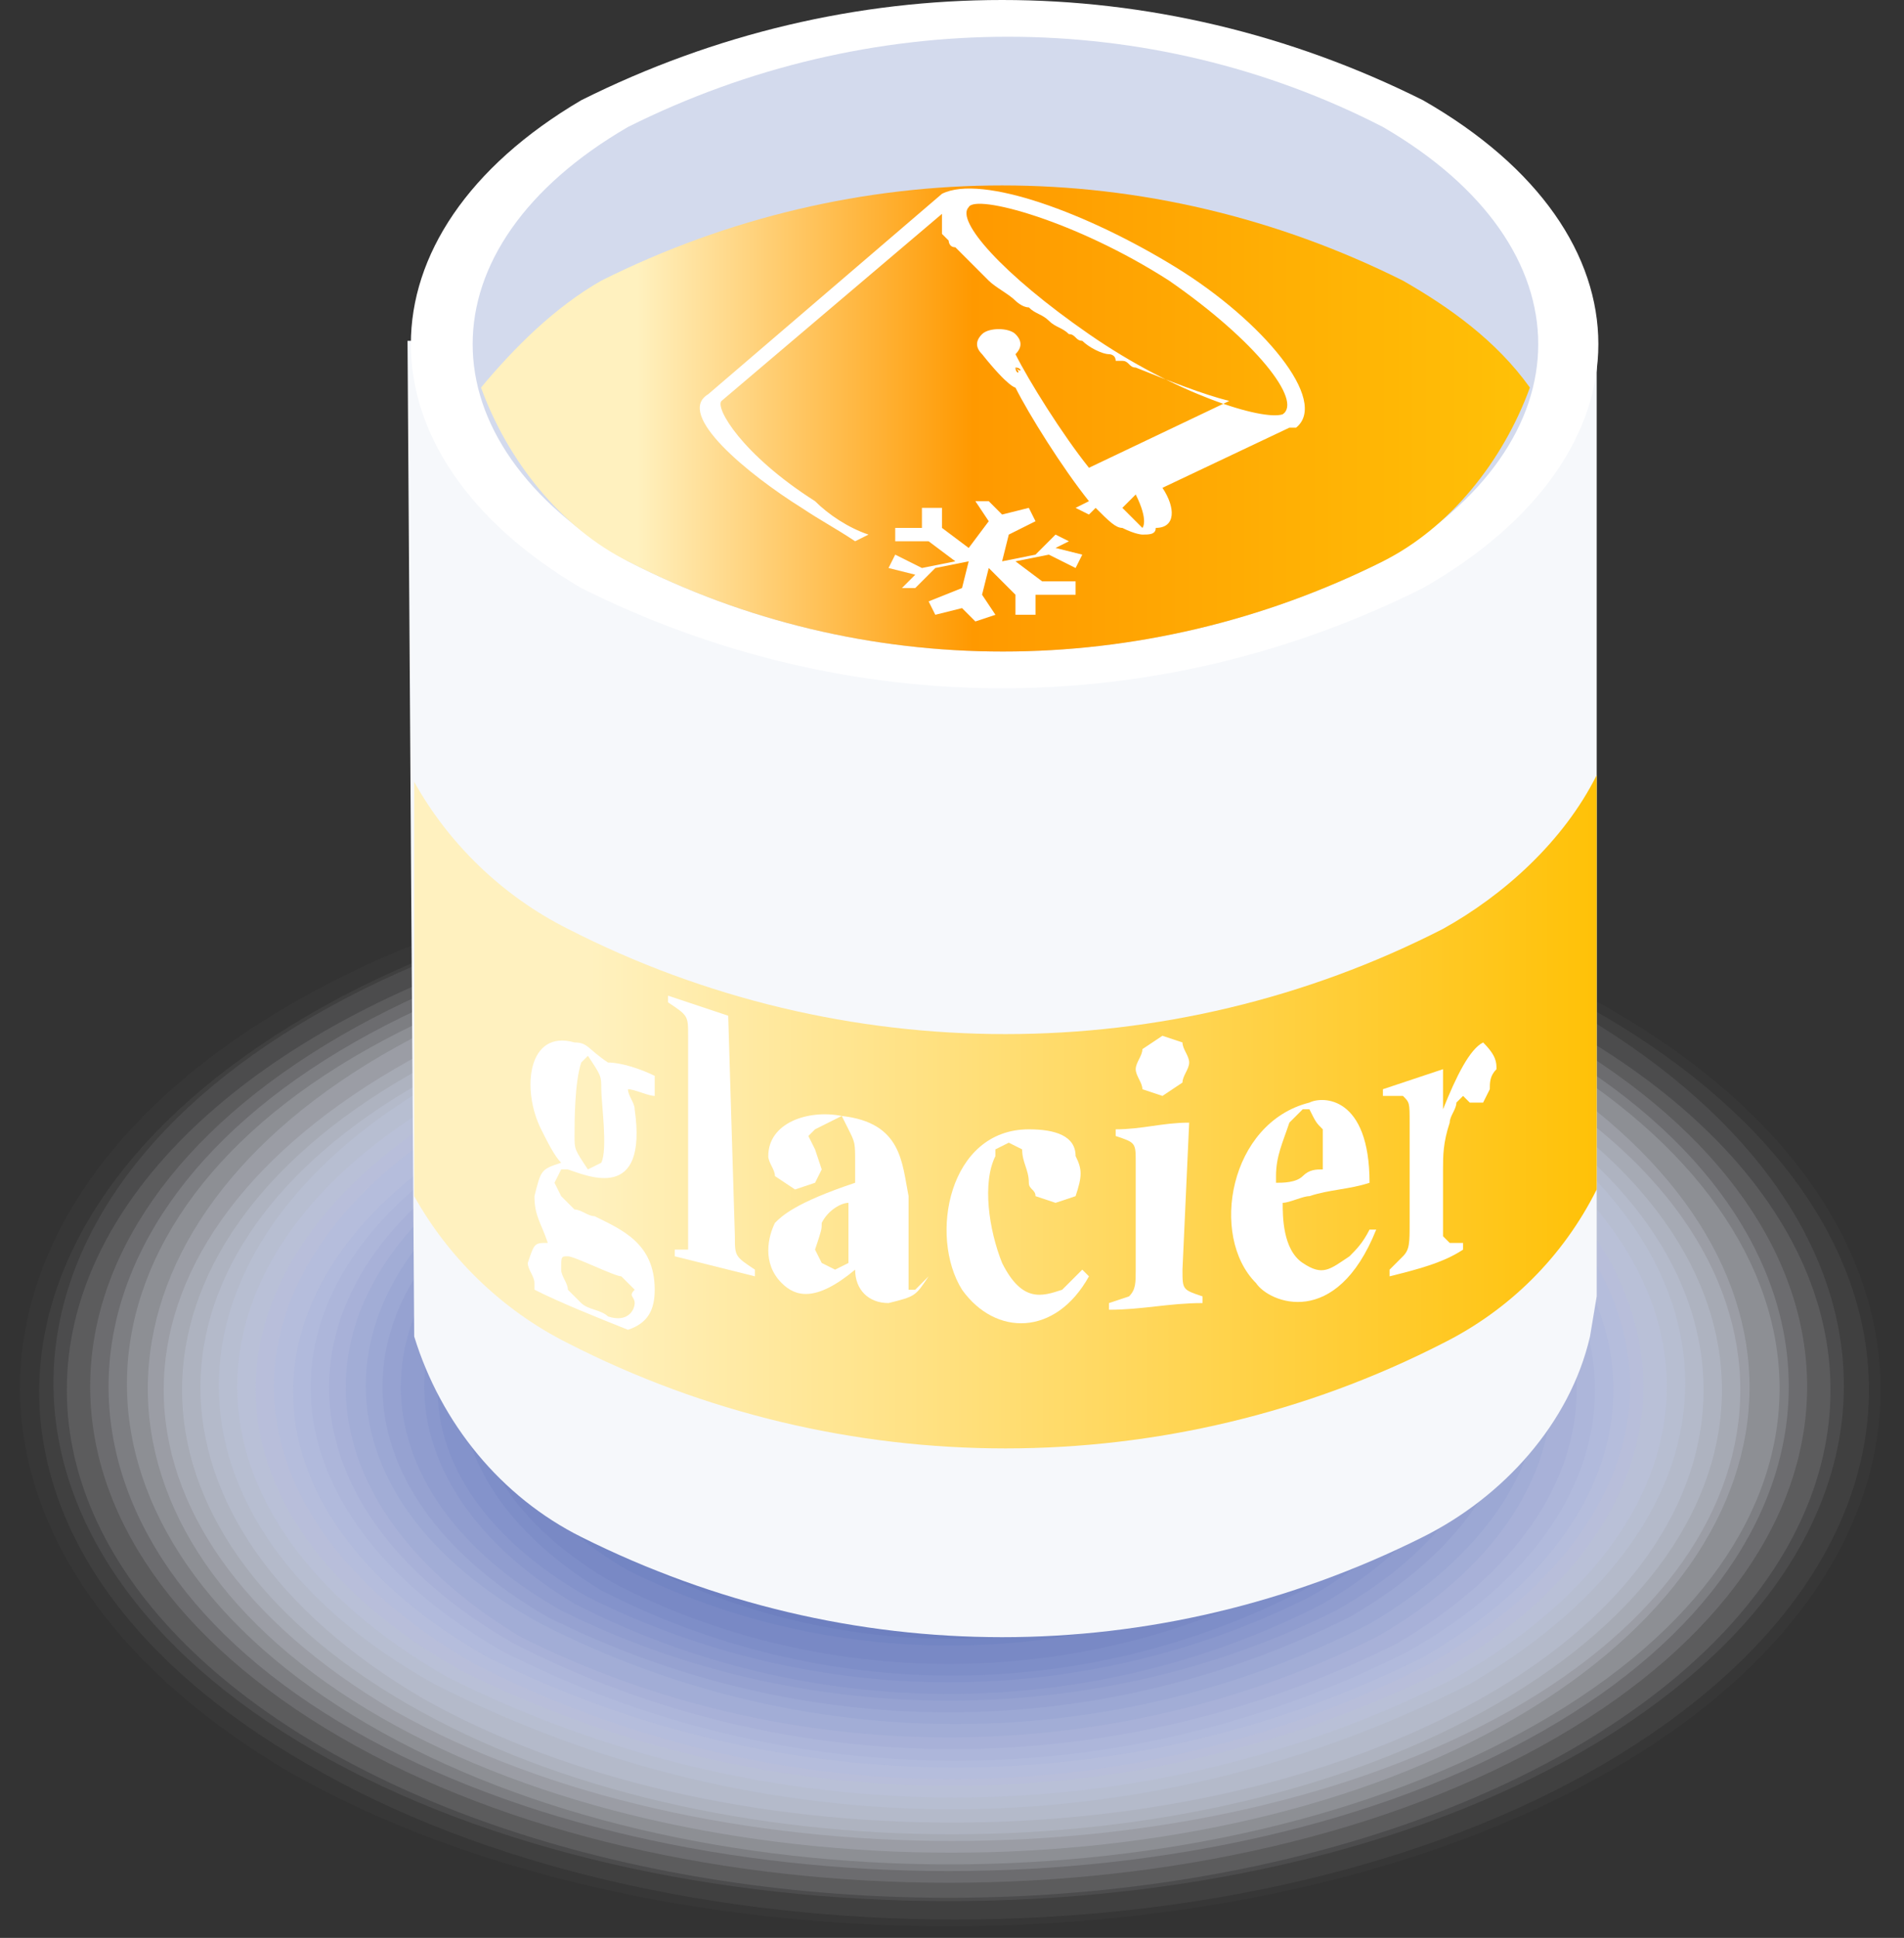 <?xml version="1.0" encoding="utf-8"?>
<!-- Generator: Adobe Illustrator 26.2.1, SVG Export Plug-In . SVG Version: 6.00 Build 0)  -->
<svg version="1.1" id="图层_1" xmlns="http://www.w3.org/2000/svg" xmlns:xlink="http://www.w3.org/1999/xlink" x="0px" y="0px"
	 viewBox="0 0 28.5 29" style="enable-background:new 0 0 28.5 29;" xml:space="preserve">
<rect x="0" y="0" width="28.5" height="29" fill="#333333" stroke="none"/>
<style type="text/css">
	.st0{fill:#FFFFFF;fill-opacity:0;}
	.st1{opacity:2.000000e-02;fill:#FAFAFD;enable-background:new    ;}
	.st2{opacity:5.000000e-02;fill:#F5F6FA;enable-background:new    ;}
	.st3{opacity:7.000000e-02;fill:#EFF1F8;enable-background:new    ;}
	.st4{opacity:0.1;fill:#EAEDF6;enable-background:new    ;}
	.st5{opacity:0.12;fill:#E5E8F4;enable-background:new    ;}
	.st6{opacity:0.15;fill:#E0E3F1;enable-background:new    ;}
	.st7{opacity:0.17;fill:#DADFEF;enable-background:new    ;}
	.st8{opacity:0.2;fill:#D5DAED;enable-background:new    ;}
	.st9{opacity:0.22;fill:#D0D6EB;enable-background:new    ;}
	.st10{opacity:0.24;fill:#CBD1E8;enable-background:new    ;}
	.st11{opacity:0.27;fill:#C5CCE6;enable-background:new    ;}
	.st12{opacity:0.29;fill:#C0C8E4;enable-background:new    ;}
	.st13{opacity:0.32;fill:#BBC3E2;enable-background:new    ;}
	.st14{opacity:0.34;fill:#B6BEDF;enable-background:new    ;}
	.st15{opacity:0.37;fill:#B0BADD;enable-background:new    ;}
	.st16{opacity:0.39;fill:#ABB5DB;enable-background:new    ;}
	.st17{opacity:0.41;fill:#A6B1D8;enable-background:new    ;}
	.st18{opacity:0.44;fill:#A1ACD6;enable-background:new    ;}
	.st19{opacity:0.46;fill:#9BA7D4;enable-background:new    ;}
	.st20{opacity:0.49;fill:#96A3D2;enable-background:new    ;}
	.st21{opacity:0.51;fill:#919ECF;enable-background:new    ;}
	.st22{opacity:0.54;fill:#8C9ACD;enable-background:new    ;}
	.st23{opacity:0.56;fill:#8695CB;enable-background:new    ;}
	.st24{opacity:0.59;fill:#8190C9;enable-background:new    ;}
	.st25{opacity:0.61;fill:#7C8CC6;enable-background:new    ;}
	.st26{opacity:0.63;fill:#7787C4;enable-background:new    ;}
	.st27{opacity:0.66;fill:#7183C2;enable-background:new    ;}
	.st28{opacity:0.68;fill:#6C7EBF;enable-background:new    ;}
	.st29{opacity:0.71;fill:#6779BD;enable-background:new    ;}
	.st30{opacity:0.73;fill:#6275BB;enable-background:new    ;}
	.st31{opacity:0.76;fill:#5C70B9;enable-background:new    ;}
	.st32{opacity:0.78;fill:#576BB6;enable-background:new    ;}
	.st33{opacity:0.8;fill:#5267B4;enable-background:new    ;}
	.st34{opacity:0.83;fill:#4D62B2;enable-background:new    ;}
	.st35{opacity:0.85;fill:#475EB0;enable-background:new    ;}
	.st36{opacity:0.88;fill:#4259AD;enable-background:new    ;}
	.st37{opacity:0.9;fill:#3D54AB;enable-background:new    ;}
	.st38{opacity:0.93;fill:#3850A9;enable-background:new    ;}
	.st39{opacity:0.95;fill:#324BA7;enable-background:new    ;}
	.st40{opacity:0.98;fill:#2D47A4;enable-background:new    ;}
	.st41{fill:#2842A2;}
	.st42{fill:#F6F8FB;}
	.st43{fill:#FFFFFF;}
	.st44{fill:#D3DAED;}
	.st45{fill:url(#SVGID_1_);}
	.st46{fill:url(#SVGID_00000042005575457801284090000015339985406061566605_);}
	.st47{fill-rule:evenodd;clip-rule:evenodd;fill:#FFFFFF;}
	.st48{enable-background:new    ;}
	.st49{clip-path:url(#SVGID_00000170241899126800783560000003421515305095591859_);}
</style>
<ellipse class="st0" cx="14.2" cy="20.8" rx="14.3" ry="8.2"/>
<path class="st1" d="M4.3,26.5c5.4,3.1,14.4,3.1,19.8,0s5.4-8.3,0-11.4S9.8,11.9,4.4,15S-1.1,23.3,4.3,26.5z"/>
<path class="st2" d="M4.6,26.4c5.3,3.1,14.1,3.1,19.4,0s5.3-8.1,0-11.2s-14.1-3.1-19.4,0S-0.8,23.3,4.6,26.4z"/>
<path class="st3" d="M4.7,26.2c5.2,3,13.8,3,19,0s5.2-7.9,0-11s-13.8-3-19,0S-0.5,23.2,4.7,26.2z"/>
<ellipse class="st4" cx="14.2" cy="20.8" rx="13.2" ry="7.6"/>
<path class="st5" d="M5.1,26c5,2.9,13.2,2.9,18.2,0s5-7.6,0-10.5s-13.2-2.9-18.2,0S0.1,23.1,5.1,26z"/>
<path class="st6" d="M5.3,25.9c4.9,2.8,12.9,2.8,17.8,0s4.9-7.5,0-10.3s-12.9-2.8-17.8,0S0.4,23.1,5.3,25.9z"/>
<path class="st7" d="M5.5,25.8c4.8,2.8,12.6,2.8,17.5,0s4.8-7.3,0-10.1s-12.7-2.7-17.5,0S0.7,23,5.5,25.8z"/>
<path class="st8" d="M5.7,25.7c4.7,2.7,12.4,2.7,17,0s4.7-7.1,0-9.9s-12.4-2.7-17,0S1,23,5.7,25.7z"/>
<path class="st9" d="M5.9,25.6c4.6,2.6,12.1,2.6,16.7,0s4.6-7,0-9.6s-12.1-2.7-16.7,0S1.3,22.9,5.9,25.6z"/>
<path class="st10" d="M6.1,25.5c4.5,2.6,11.8,2.6,16.3,0s4.5-6.8,0-9.4s-11.8-2.6-16.3,0S1.6,22.9,6.1,25.5z"/>
<path class="st11" d="M6.3,25.4c4.4,2.5,11.5,2.5,15.9,0s4.4-6.7,0-9.2s-11.5-2.5-15.9,0S1.9,22.8,6.3,25.4z"/>
<path class="st12" d="M6.5,25.2c4.9,2.5,10.6,2.5,15.5,0c4.3-2.5,4.3-6.5,0-9c-4.9-2.5-10.6-2.5-15.5,0C2.2,18.7,2.2,22.8,6.5,25.2z
	"/>
<path class="st13" d="M6.7,25.1c4.8,2.4,10.4,2.4,15.1,0c4.2-2.4,4.2-6.3,0-8.7C17,14,11.4,14,6.7,16.4C2.5,18.8,2.5,22.7,6.7,25.1z
	"/>
<path class="st14" d="M6.9,25c4.6,2.3,10.1,2.3,14.7,0c4-2.3,4-6.2,0-8.5c-4.6-2.3-10.1-2.3-14.7,0C2.8,18.9,2.8,22.7,6.9,25z"/>
<path class="st15" d="M7.1,24.9c4.5,2.3,9.8,2.3,14.3,0c4-2.3,4-6,0-8.3c-4.5-2.3-9.8-2.3-14.3,0C3.1,18.9,3.1,22.6,7.1,24.9z"/>
<path class="st16" d="M7.3,24.8c4.4,2.2,9.6,2.2,14,0c3.8-2.2,3.8-5.8,0-8c-4.4-2.2-9.6-2.2-13.9,0C3.4,19,3.4,22.6,7.3,24.8z"/>
<path class="st17" d="M7.5,24.7c4.3,2.2,9.3,2.2,13.6,0c3.7-2.1,3.7-5.7,0-7.8c-4.3-2.2-9.3-2.2-13.6,0C3.7,19,3.7,22.5,7.5,24.7z"
	/>
<path class="st18" d="M7.7,24.6c4.1,2.1,9,2.1,13.2,0c3.6-2.1,3.6-5.5,0-7.6c-4.1-2.1-9-2.1-13.2,0C4,19,4,22.5,7.7,24.6z"/>
<path class="st19" d="M7.8,24.5c4,2,8.8,2,12.8,0c3.5-2,3.5-5.4,0-7.4c-4-2-8.8-2-12.8,0C4.3,19.1,4.3,22.4,7.8,24.5z"/>
<path class="st20" d="M8.1,24.3c3.9,2,8.5,2,12.4,0c3.4-2,3.4-5.2,0-7.2c-3.9-2-8.5-2-12.4,0C4.6,19.1,4.6,22.4,8.1,24.3z"/>
<path class="st21" d="M8.2,24.2c3.8,1.9,8.2,1.9,12,0c3.3-1.9,3.3-5,0-6.9c-3.8-1.9-8.2-1.9-12,0C4.9,19.2,4.9,22.3,8.2,24.2z"/>
<path class="st22" d="M8.4,24.1c3.6,1.8,8,1.8,11.6,0c3.2-1.8,3.2-4.9,0-6.7c-3.6-1.8-8-1.8-11.6,0C5.2,19.2,5.2,22.3,8.4,24.1z"/>
<path class="st23" d="M8.6,24c3.5,1.8,7.7,1.8,11.2,0c3.1-1.8,3.1-4.7,0-6.5c-3.5-1.8-7.7-1.8-11.2,0C5.6,19.3,5.6,22.2,8.6,24z"/>
<path class="st24" d="M8.8,23.9c3.4,1.7,7.4,1.7,10.8,0c3-1.7,3-4.5,0-6.3c-3.4-1.7-7.4-1.7-10.8,0C5.8,19.4,5.8,22.2,8.8,23.9z"/>
<path class="st25" d="M9,23.8c3.3,1.7,7.2,1.7,10.5,0c2.9-1.6,2.9-4.4,0-6c-3.3-1.7-7.2-1.7-10.5,0C6.2,19.4,6.2,22.1,9,23.8z"/>
<path class="st26" d="M9.2,23.7c3.1,1.6,6.9,1.6,10,0c2.8-1.6,2.8-4.2,0-5.8c-3.1-1.6-6.9-1.6-10,0C6.4,19.5,6.4,22.1,9.2,23.7z"/>
<path class="st27" d="M9.4,23.5c3,1.5,6.6,1.5,9.7,0c2.7-1.5,2.7-4,0-5.6c-3-1.5-6.6-1.5-9.7,0C6.8,19.5,6.8,22,9.4,23.5z"/>
<path class="st28" d="M9.6,23.4c2.9,1.5,6.4,1.5,9.3,0c2.5-1.5,2.5-3.9,0-5.4c-2.9-1.5-6.4-1.5-9.3,0C7.1,19.5,7.1,22,9.6,23.4z"/>
<path class="st29" d="M9.8,23.3c2.8,1.4,6.1,1.4,8.9,0c2.5-1.4,2.5-3.7,0-5.1c-2.8-1.4-6.1-1.4-8.9,0C7.3,19.6,7.3,21.9,9.8,23.3z"
	/>
<path class="st30" d="M10,23.2c2.7,1.3,5.8,1.3,8.5,0c2.3-1.4,2.3-3.6,0-4.9c-2.7-1.3-5.8-1.3-8.5,0C7.7,19.6,7.7,21.9,10,23.2z"/>
<path class="st31" d="M10.2,23.1c2.6,1.3,5.6,1.3,8.1,0c2.2-1.3,2.2-3.4,0-4.7c-2.6-1.3-5.6-1.3-8.1,0C8,19.7,8,21.8,10.2,23.1z"/>
<path class="st32" d="M10.4,23c2.4,1.2,5.3,1.2,7.7,0c2.1-1.2,2.1-3.2,0-4.5c-2.4-1.2-5.3-1.2-7.7,0C8.3,19.8,8.3,21.8,10.4,23z"/>
<path class="st33" d="M10.6,22.9c2.3,1.2,5,1.2,7.3,0c2-1.2,2-3.1,0-4.2c-2.3-1.2-5-1.2-7.3,0C8.6,19.8,8.6,21.7,10.6,22.9z"/>
<path class="st34" d="M10.8,22.8c2.2,1.1,4.8,1.1,7,0c1.9-1.1,1.9-2.9,0-4c-2.2-1.1-4.8-1.1-6.9,0C8.9,19.9,8.9,21.7,10.8,22.8z"/>
<path class="st35" d="M11,22.6c2.1,1,4.5,1,6.5,0c1.8-1,1.8-2.7,0-3.8c-2.1-1.1-4.5-1.1-6.6,0C9.2,19.9,9.2,21.6,11,22.6z"/>
<path class="st36" d="M11.2,22.5c1.9,1,4.2,1,6.2,0c1.7-1,1.7-2.6,0-3.6c-1.9-1-4.2-1-6.2,0C9.5,20,9.5,21.6,11.2,22.5z"/>
<path class="st37" d="M11.4,22.4c1.8,0.9,4,0.9,5.8,0c1.6-0.9,1.6-2.4,0-3.3c-1.8-0.9-4-0.9-5.8,0C9.8,20,9.8,21.5,11.4,22.4z"/>
<path class="st38" d="M11.6,22.3c1.7,0.9,3.7,0.9,5.4,0c1.5-0.9,1.5-2.3,0-3.1c-1.7-0.9-3.7-0.9-5.4,0
	C10.1,20.1,10.1,21.5,11.6,22.3z"/>
<path class="st39" d="M11.7,22.2c1.6,0.8,3.4,0.8,5,0c1.4-0.8,1.4-2.1,0-2.9c-1.6-0.8-3.4-0.8-5,0C10.4,20.1,10.4,21.4,11.7,22.2z"
	/>
<path class="st40" d="M11.9,22.1c1.5,0.7,3.2,0.7,4.6,0c0.7-0.2,1.1-1,0.9-1.8c-0.1-0.4-0.5-0.8-0.9-0.9c-1.4-0.7-3.2-0.7-4.6,0
	c-1,0-1.8,0.4-1.8,1.3C10.2,21.7,11,22.5,11.9,22.1z"/>
<path class="st41" d="M12.1,22c1.3,0.7,2.9,0.7,4.2,0c0.7-0.2,1-1,0.8-1.6c-0.1-0.4-0.4-0.7-0.8-0.8c-1.3-0.7-2.9-0.7-4.2,0
	c-0.6,0.3-0.9,1.1-0.6,1.8C11.7,21.6,11.9,21.8,12.1,22z"/>
<path class="st42" d="M23.9,19.4L23.9,19.4V5.3L6.1,5.1L6.2,20c0.4,1.3,1.3,2.4,2.5,3c4,2,8.6,2,12.6,0c1.2-0.6,2.2-1.7,2.5-3
	L23.9,19.4z"/>
<path class="st43" d="M8.7,8.8c4,2,8.6,2,12.6,0c3.5-2,3.5-5.3,0-7.3c-4-2-8.6-2-12.6,0C5.3,3.5,5.3,6.8,8.7,8.8z"/>
<path class="st44" d="M9.4,8.4c3.5,1.8,7.7,1.8,11.3,0c3.1-1.8,3.1-4.7,0-6.5c-3.5-1.8-7.7-1.8-11.3,0C6.3,3.7,6.3,6.6,9.4,8.4z"/>
<linearGradient id="SVGID_1_" gradientUnits="userSpaceOnUse" x1="7.18" y1="-1094.263" x2="22.91" y2="-1094.263" gradientTransform="matrix(1 0 0 -1 0 -1088)">
	<stop  offset="0.15" style="stop-color:#FFF1BF"/>
	<stop  offset="0.469" style="stop-color:#FF9900"/>
	<stop  offset="1" style="stop-color:#FFC107"/>
</linearGradient>
<path class="st45" d="M22.9,5.8c-0.5-0.7-1.2-1.2-1.9-1.6c-3.8-1.9-8.2-1.9-12,0c-0.7,0.4-1.3,1-1.8,1.6c0.4,1.1,1.2,2.1,2.2,2.6
	c3.5,1.8,7.7,1.8,11.3,0C21.7,7.9,22.5,6.9,22.9,5.8z"/>
<linearGradient id="SVGID_00000097469901274543419960000009418349464758593720_" gradientUnits="userSpaceOnUse" x1="6.18" y1="-1104.638" x2="23.94" y2="-1104.638" gradientTransform="matrix(1 0 0 -1 0 -1088)">
	<stop  offset="0.15" style="stop-color:#FFF1BF"/>
	<stop  offset="1" style="stop-color:#FFC107"/>
</linearGradient>
<path style="fill:url(#SVGID_00000097469901274543419960000009418349464758593720_);" d="M6.2,17.9c0.5,0.9,1.3,1.7,2.3,2.2
	c4.1,2.1,9,2.1,13.1,0c1-0.5,1.8-1.3,2.3-2.3v-6.2c-0.5,1-1.4,1.8-2.3,2.3c-4.1,2.1-9,2.1-13.1,0c-1-0.5-1.8-1.3-2.3-2.2V17.9z"/>
<path id="Amazon-Simple-Storage-Service-Glacier_Icon_32_Squid" class="st47" d="M15.5,8.9v0.3h-0.3V8.9l-0.4-0.4l-0.1,0.4l0.2,0.3
	l-0.3,0.1l-0.2-0.2L14,9.2L13.9,9l0.5-0.2l0.1-0.4l-0.5,0.1l-0.3,0.3l-0.2,0l0.2-0.2l-0.4-0.1l0.1-0.2l0.4,0.2l0.5-0.1l-0.4-0.3
	h-0.5V7.9h0.4V7.6h0.3v0.3l0.4,0.3l0.3-0.4l-0.2-0.3h0.2L15,7.7l0.4-0.1l0.1,0.2L15.1,8L15,8.4l0.5-0.1L15.8,8l0.2,0.1l-0.2,0.1
	l0.4,0.1l-0.1,0.2l-0.4-0.2l-0.5,0.1l0.4,0.3h0.5v0.2H15.5z M16.8,7.6L17,7.4c0.2,0.4,0.1,0.5,0.1,0.5S17.1,7.9,16.8,7.6L16.8,7.6z
	 M17.5,4.2c1.3,0.9,2,1.8,1.7,2l0,0l0,0c-0.3,0.1-1.6-0.3-2.9-1.2c-1.3-0.9-2-1.7-1.8-1.9l0,0C14.6,2.9,16.1,3.3,17.5,4.2L17.5,4.2z
	 M15.2,5.5C15.2,5.5,15.3,5.5,15.2,5.5C15.3,5.5,15.3,5.6,15.2,5.5C15.3,5.6,15.2,5.6,15.2,5.5L15.2,5.5z M17.4,7.3l1.9-0.9l0,0h0.1
	l0,0C19.9,6,18.9,4.8,17.6,4s-2.9-1.4-3.5-1.1l0,0l0,0l-3.5,3c-0.5,0.3,0.6,1.2,1.4,1.7c0.3,0.2,0.5,0.3,0.8,0.5L13,8
	c-0.3-0.1-0.6-0.3-0.8-0.5c-1.1-0.7-1.5-1.4-1.4-1.5l3.3-2.8l0,0c0,0,0,0,0,0.1c0,0,0,0,0,0.1c0,0,0,0,0,0.1l0,0l0.1,0.1l0,0
	c0,0,0,0.1,0.1,0.1l0,0l0.1,0.1l0,0c0.1,0.1,0.2,0.2,0.3,0.3l0,0l0.1,0.1l0,0c0.1,0.1,0.3,0.2,0.4,0.3l0,0c0,0,0.1,0.1,0.2,0.1l0,0
	c0.1,0.1,0.2,0.1,0.3,0.2c0.1,0.1,0.2,0.1,0.3,0.2l0,0c0.1,0,0.1,0.1,0.2,0.1l0,0c0.1,0.1,0.3,0.2,0.4,0.2c0,0,0.1,0,0.1,0.1h0.1
	c0.1,0,0.1,0.1,0.2,0.1l0,0c0.5,0.2,1,0.4,1.4,0.5l-2.1,1c-0.4-0.5-0.9-1.3-1.1-1.7l0,0c0.1-0.1,0.1-0.2,0-0.3
	c-0.1-0.1-0.4-0.1-0.5,0s-0.1,0.2,0,0.3c0.4,0.5,0.5,0.5,0.5,0.5c0.2,0.4,0.7,1.2,1.1,1.7l-0.2,0.1l0.2,0.1l0.1-0.1
	c0.2,0.2,0.3,0.3,0.4,0.3C17,8,17.1,8,17.1,8c0.1,0,0.2,0,0.2-0.1C17.6,7.9,17.6,7.6,17.4,7.3L17.4,7.3z"/>
<g class="st48">
	<g>
		<defs>
			<path id="SVGID_00000027592431678533223060000011597206803619435955_" d="M6.2,17.1V9.9c0,0.8,0.3,1.5,0.9,2.3
				c2.3,2.6,7.8,3.6,12.4,2.4c3.3-0.9,5.1-2.7,5.1-4.6v7.2c0,1.9-1.9,3.7-5.1,4.6C14.8,23,9.3,22,7.2,19.4
				C6.4,18.7,6.2,17.9,6.2,17.1z"/>
		</defs>
		<clipPath id="SVGID_00000018921287093530273640000012791394522716580243_">
			<use xlink:href="#SVGID_00000027592431678533223060000011597206803619435955_"  style="overflow:visible;"/>
		</clipPath>
		<g style="clip-path:url(#SVGID_00000018921287093530273640000012791394522716580243_);">
			<path class="st43" d="M9.5,19.5c0,0.1-0.1,0.3-0.4,0.2c-0.1-0.1-0.3-0.1-0.4-0.2c-0.1-0.1-0.1-0.1-0.2-0.2c0-0.1-0.1-0.2-0.1-0.3
				c0-0.2,0-0.2,0.1-0.2c0.1,0,0.7,0.3,0.8,0.3l0.2,0.2C9.4,19.4,9.5,19.4,9.5,19.5 M8.8,17.5c-0.2-0.3-0.2-0.3-0.2-0.5
				s0-0.8,0.1-1.1l0.1-0.1C9,16.1,9,16.1,9,16.3s0.1,0.9,0,1.1L8.8,17.5 M9.8,19.3c0-0.7-0.5-0.9-0.9-1.1c-0.1,0-0.2-0.1-0.3-0.1
				l-0.2-0.2l-0.1-0.2l0.1-0.2h0.1c0.3,0.1,1.2,0.5,1-0.9c0-0.1-0.1-0.2-0.1-0.3c0.1,0,0.3,0.1,0.4,0.1v-0.3
				c-0.2-0.1-0.5-0.2-0.7-0.2c-0.3-0.2-0.3-0.3-0.5-0.3c-0.7-0.2-0.8,0.7-0.5,1.3c0.1,0.2,0.2,0.4,0.3,0.5c-0.3,0.1-0.3,0.1-0.4,0.5
				c0,0.3,0.1,0.4,0.2,0.7c-0.2,0-0.2,0-0.3,0.3c0,0.1,0.1,0.2,0.1,0.3c0,0,0,0,0,0.1c0.4,0.2,0.9,0.4,1.4,0.6l0,0
				C9.7,19.8,9.8,19.6,9.8,19.3"/>
			<path class="st43" d="M10.9,15.2c-0.3-0.1-0.6-0.2-0.9-0.3V15c0.3,0.2,0.3,0.2,0.3,0.5v2.9c0,0.2,0,0.3,0,0.3h-0.2v0.1
				c0.4,0.1,0.8,0.2,1.2,0.3V19c-0.3-0.2-0.3-0.2-0.3-0.5L10.9,15.2"/>
			<path class="st43" d="M12.5,19l-0.2-0.1l-0.1-0.2c0.1-0.3,0.1-0.3,0.1-0.4c0.1-0.2,0.3-0.3,0.4-0.3v0.9L12.5,19 M12.6,16.7
				c-0.5-0.1-1.1,0.1-1.1,0.6c0,0.1,0.1,0.2,0.1,0.3l0.3,0.2l0.3-0.1l0.1-0.2l-0.1-0.3L12.1,17l0.1-0.1L12.6,16.7l0.1,0.2
				c0.1,0.2,0.1,0.2,0.1,0.5v0.3c-0.9,0.3-1.1,0.5-1.2,0.6c-0.1,0.2-0.2,0.6,0.1,0.9c0.2,0.2,0.5,0.3,1.1-0.2c0,0.3,0.2,0.5,0.5,0.5
				c0.4-0.1,0.4-0.1,0.6-0.4l-0.1,0.1l-0.1,0.1h-0.1v-0.1V19v-1.1C13.5,17.4,13.5,16.8,12.6,16.7"/>
			<path class="st43" d="M15.4,16.9c-1.2,0-1.5,1.6-1,2.4c0.5,0.7,1.4,0.7,1.9-0.2L16.2,19c-0.1,0.1-0.2,0.2-0.3,0.3
				c-0.3,0.1-0.6,0.2-0.9-0.4c-0.2-0.5-0.3-1.2-0.1-1.6c0,0,0,0,0-0.1l0.2-0.1l0.2,0.1c0,0.2,0.1,0.3,0.1,0.5c0,0.1,0.1,0.1,0.1,0.2
				l0.3,0.1l0.3-0.1c0.1-0.3,0.1-0.4,0-0.6C16.1,17,15.8,16.9,15.4,16.9"/>
			<path class="st43" d="M17.8,16.8c-0.4,0-0.7,0.1-1.1,0.1V17c0.3,0.1,0.3,0.1,0.3,0.4V19c0,0.2,0,0.3-0.1,0.4l-0.3,0.1v0.1
				c0.5,0,0.9-0.1,1.4-0.1v-0.1c-0.3-0.1-0.3-0.1-0.3-0.4L17.8,16.8 M17.4,15.5l-0.3,0.2c0,0.1-0.1,0.2-0.1,0.3
				c0,0.1,0.1,0.2,0.1,0.3l0.3,0.1l0.3-0.2c0-0.1,0.1-0.2,0.1-0.3c0-0.1-0.1-0.2-0.1-0.3L17.4,15.5"/>
			<path class="st43" d="M19.1,17.7v-0.1c0-0.3,0.1-0.5,0.2-0.8l0.2-0.2h0.1c0.1,0.2,0.1,0.2,0.2,0.3c0,0.1,0,0.5,0,0.6
				c-0.1,0-0.2,0-0.3,0.1C19.4,17.7,19.2,17.7,19.1,17.7 M19.6,16.5c-1.2,0.3-1.5,2-0.8,2.7c0.2,0.3,1.2,0.7,1.8-0.8h-0.1
				c-0.1,0.2-0.2,0.3-0.3,0.4c-0.3,0.2-0.4,0.3-0.7,0.1c-0.3-0.2-0.3-0.7-0.3-0.9c0.1,0,0.3-0.1,0.4-0.1c0.3-0.1,0.6-0.1,0.9-0.2
				C20.5,16.4,19.8,16.4,19.6,16.5"/>
			<path class="st43" d="M22.2,15.6c-0.2,0.1-0.4,0.5-0.6,1V16c-0.3,0.1-0.6,0.2-0.9,0.3v0.1H21c0.1,0.1,0.1,0.1,0.1,0.4v1.5
				c0,0.3,0,0.4-0.1,0.5L20.8,19v0.1c0.4-0.1,0.8-0.2,1.1-0.4v-0.1h-0.2l-0.1-0.1v-0.2v-0.2v-0.6c0-0.2,0-0.4,0.1-0.7
				c0-0.1,0.1-0.2,0.1-0.3l0.1-0.1l0,0l0.1,0.1h0.2l0.1-0.2c0-0.1,0-0.2,0.1-0.3C22.4,15.9,22.4,15.8,22.2,15.6L22.2,15.6"/>
		</g>
	</g>
</g>
</svg>

